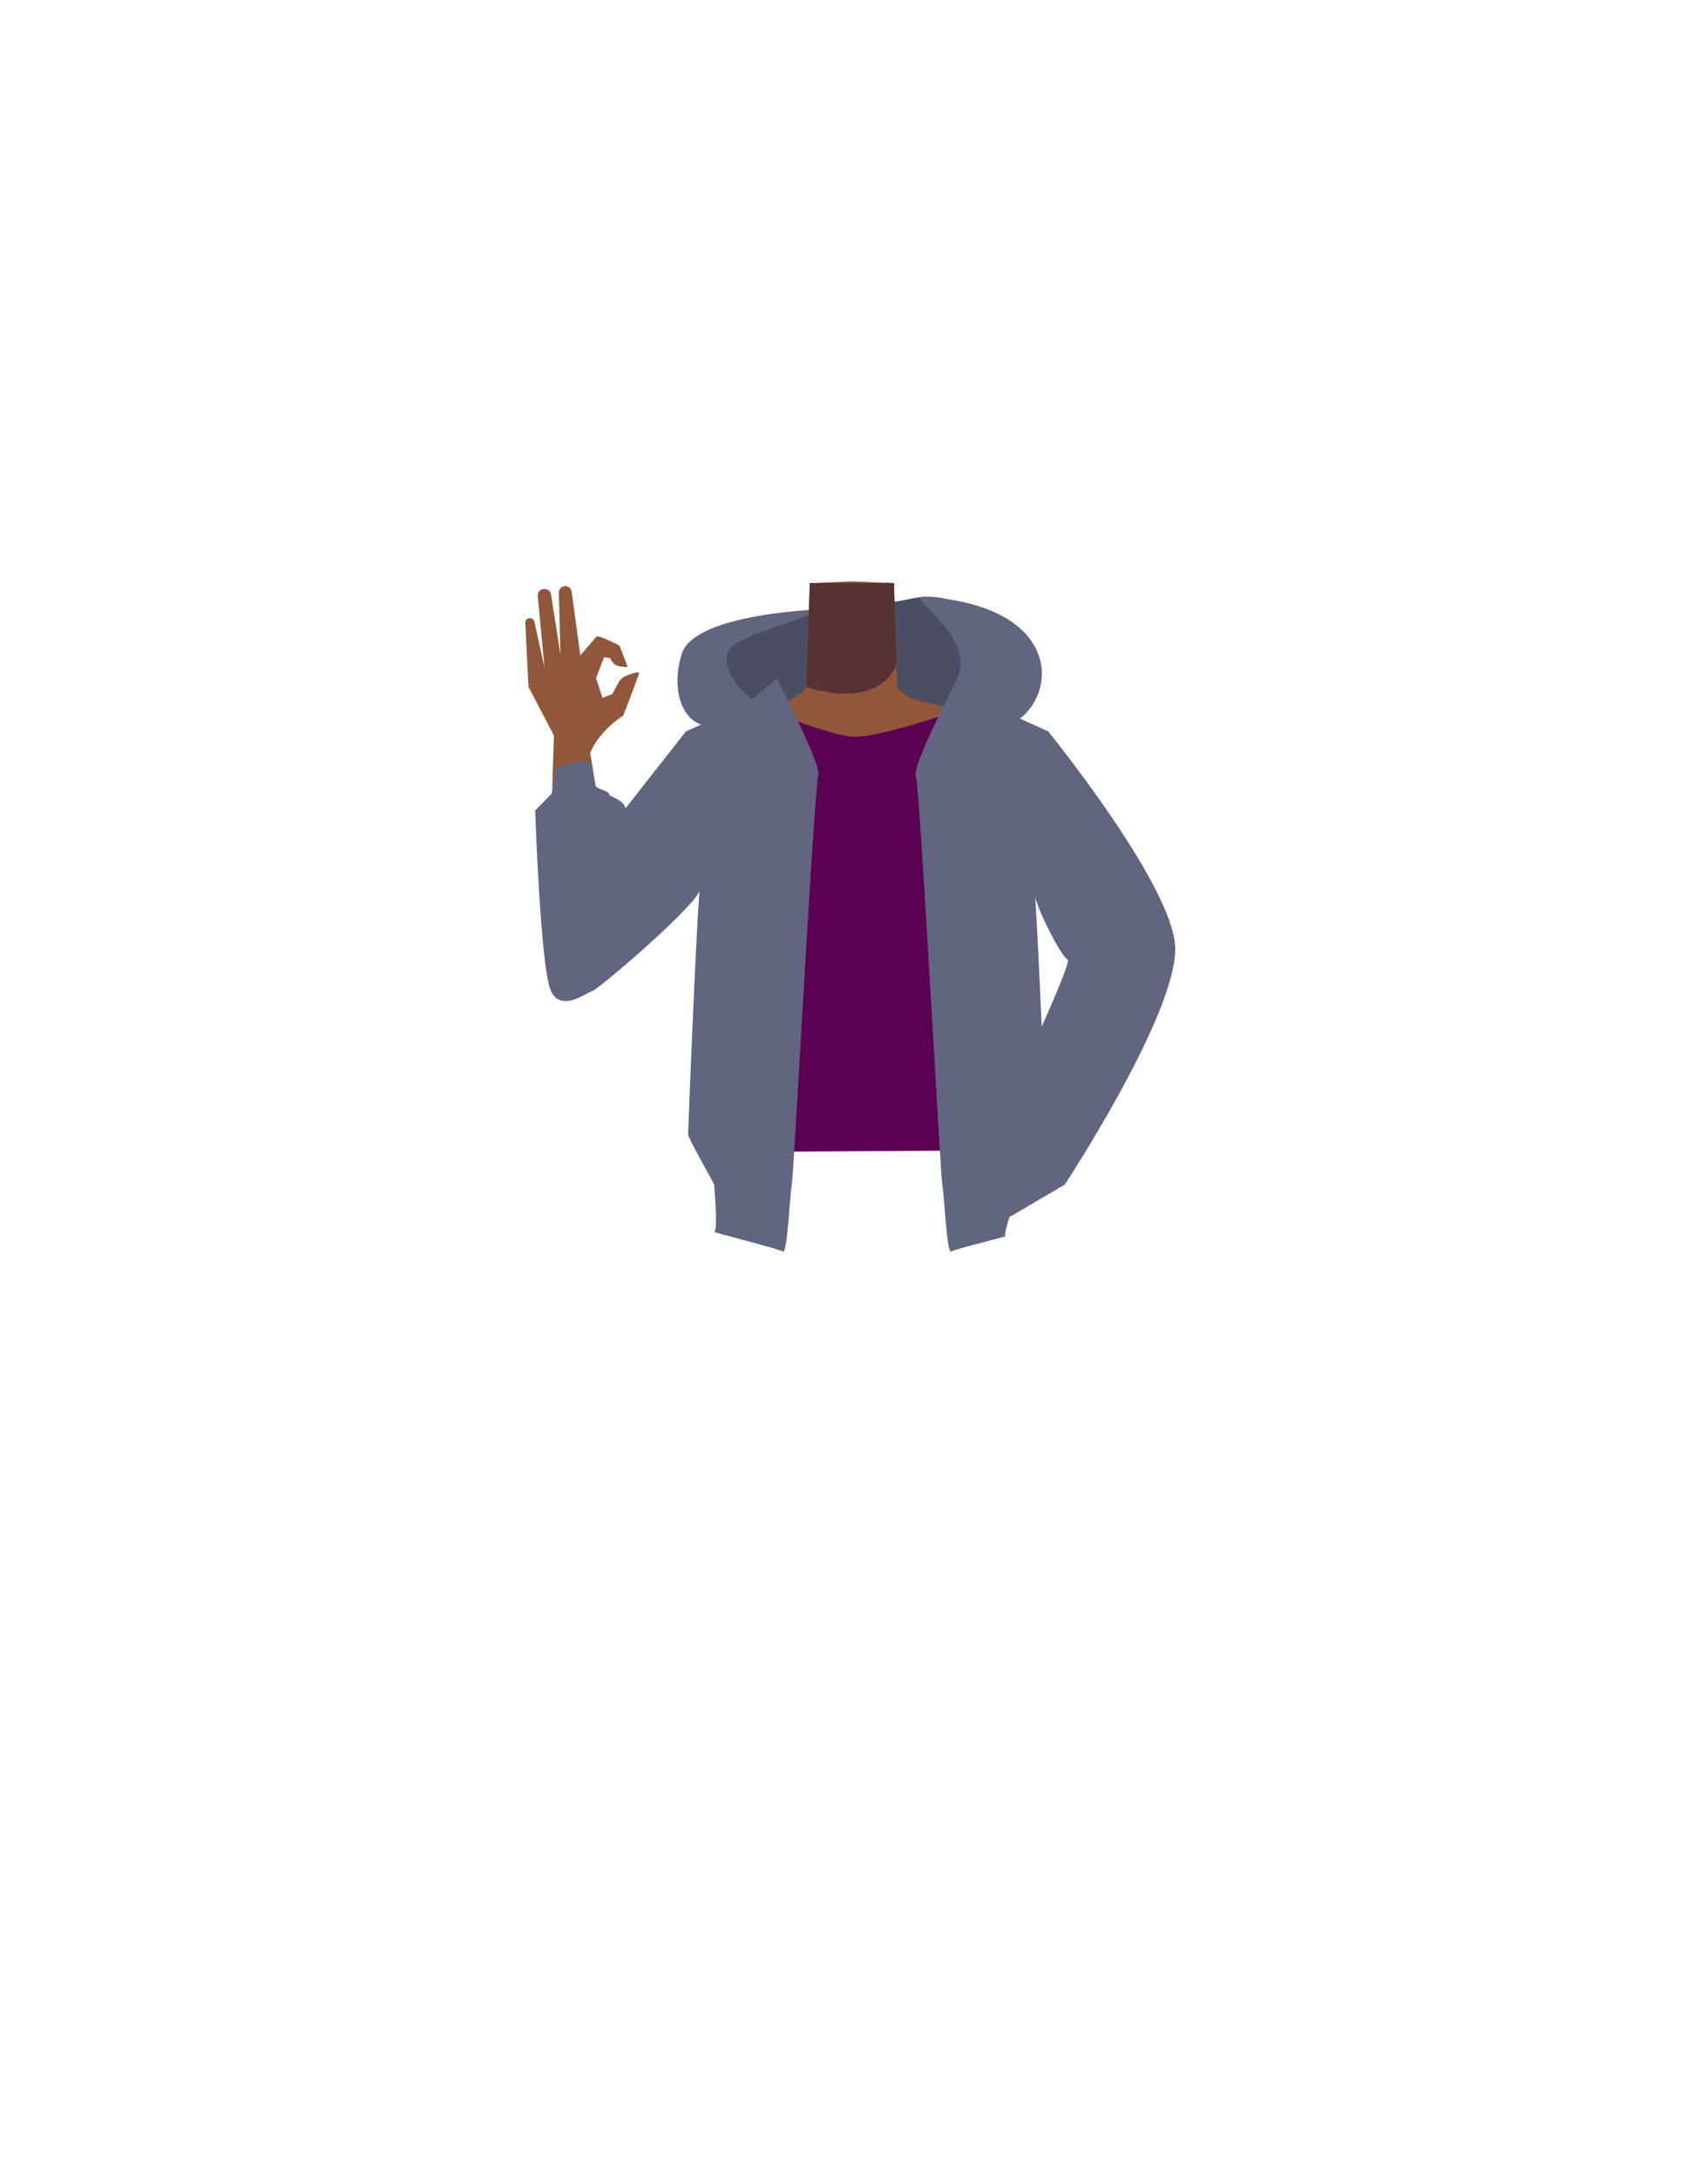 <svg id="Calque_9" data-name="Calque 9" xmlns="http://www.w3.org/2000/svg" viewBox="0 0 788 1005"><defs><style>.cls-1{fill:#4b4e62;}.cls-2{fill:#616580;}.cls-3{fill:#231713;}.cls-4{fill:#90573a;}.cls-5{fill:#583134;}.cls-6{fill:#5b0052;}</style></defs><path class="cls-1" d="M365.3,356.8c-2.25.4-37.92-21.22-43.2-36.93s.26-28.15,22-32,58.31-8,76.78-11.89,35.7,7.87,45.41,20.78,9.88,36.53-1.77,38.09S441.09,348.65,420.89,350,365.3,356.8,365.3,356.8Z"/><path class="cls-2" d="M353,324.74c-8.85,0-25.73-21.11-13.44-28s45-16.33,43.09-16.05-62.38,1.62-68.19,21c-5.66,18.88,1.92,34.52,15,33.11S353,324.74,353,324.74Z"/><path class="cls-2" d="M427.08,275.22c-11.49-.82,24.14,17.87,14.45,37.68s2.2,30,23,21.92C487.76,325.85,494,279.94,427.08,275.22Z"/><path class="cls-3" d="M427.08,323.87c-.64.59-1,.87-1,.87l-18.43-3.52-1.11-5.85L402.11,292l6.23-23.12.05-.18,4,.18,1.25,36.68,0,.71.36,10.49C416.49,320.3,421.26,322.35,427.08,323.87Z"/><path class="cls-4" d="M481,373.36c-4,12.61-16.22,8.39-25.46,16.29-10.91,9.34-6.86,27.53-8.4,36.86-1,6.25-9.85,22.2-13.7,21.32-10.84-2.5-16.92-20.87-26.68-26.22-5.74-3.14-8.24-6.09-13.72-2.51-5.48-3.58-8-.63-13.73,2.51-9.75,5.35-15.84,23.72-26.68,26.22-3.85.88-12.67-15.07-13.7-21.32-1.53-9.33,2.52-27.52-8.4-36.86-9.24-7.9-21.44-3.68-25.45-16.29-7-22,14.47-34.69,24.42-38.54,15.17-5.88,36.12-8.9,42.5-18l1.63-47.88,18.32-.81h2.18l14.3.63,4,.18.68,20.18.57,16.5,0,.71.36,10.49c2.45,3.52,7.22,5.57,13,7.09,6.46,1.7,14.2,2.75,21.46,4.45a69.26,69.26,0,0,1,9,2.7C467.51,334.87,488,351.38,481,373.36Z"/><path class="cls-5" d="M413.68,306.29a20.65,20.65,0,0,1-7.15,9.08c-13,9.22-34.57,1.41-34.57,1.41l1.63-47.88h38.82l1.25,36.68Z"/><path class="cls-4" d="M443.32,355.41c1.62,21.9,14.79,26.71,21.92,33.84,11.31,11.32,25.66,42.09,34.28,55.49,4.06,6.32,15.84,19.46,25.47,13h0c12-8.92,6.34-23.2,3-29.67-6.8-13.14-25.27-39.07-30.14-53.08-3.63-10.43-5-21.46-19.27-32.39,0,0-13.94-11.95-25.69-6.2-7.56,3.69-10.24,10-9.56,19Z"/><path class="cls-4" d="M522.51,429.92c13.4,6.88,9.86,18.8,7.72,24.72-2.31,6.38-37.88,61.86-46.89,77.42-5.09,8.79-7.57,13.61-13.06,11.09-5-2.3-4.92-7.19-1.81-16.48,15.81-47.31,15.84-55.48,31.76-88.16C507,424.61,519.09,428.16,522.51,429.92Z"/><path class="cls-4" d="M353.45,360.92c-4.31,21.54-18,24.69-25.92,30.89-12.61,9.84-29.26,38.17-39.71,50.2-4.93,5.67-18.46,17-27.07,9.21h0c-10.65-10.56-2.95-23.87,1.29-29.79,8.61-12,28.33-34.49,34.89-47.78,4.88-9.91,7.64-20.68,23.1-29.78,0,0,15.31-10.16,26.26-3,7,4.6,8.93,11.19,7.16,20.06Z"/><path class="cls-4" d="M270.36,449.86c15-1.18,14.4-12.77,14.71-19.06C285.4,424,274,358.75,271.32,341c-1.51-10.05-2-15.44-8.08-15.1-5.49.3-7.6,10.56-7.73,14.66-1.48,44.39-1.48,55-.92,94.81C254.86,454.32,266.52,450.16,270.36,449.86Z"/><path class="cls-4" d="M285.42,314.68a6.93,6.93,0,0,1,3.4-3c2.52-1,6.23-2.35,5.95-1.09-.43,1.9-7.23,19.44-7.23,19.44s-10.71,6.46-15.2,17.09c-1,2.3-15.06.89-15.06.89l-1-7.44-12.46-23.84-1.47-29.44a2.15,2.15,0,0,1,1.84-2.22h0a2.13,2.13,0,0,1,2.4,1.79l4.62,21-3.12-33.13a3,3,0,0,1,2.55-3.1l.25,0a3,3,0,0,1,3.3,2.32l4.38,28-.73-28.46a3,3,0,0,1,2.56-3.16h0a3,3,0,0,1,3.34,2.53l4,29.36,7.55-8.71c2-.27,10.48,4.19,10.48,4.19.48,1,3.82,9.93,3.82,9.93l-3.31-.3a5.36,5.36,0,0,1-4.42-3.18l-.27-.61-2.91-.46-3.68,9.6,2.95,9.12,4.48-1.71Z"/><path class="cls-6" d="M288.67,374.91l34.46,36.78,9.12-13.42v133l129.88-.81-5.63-139,14.89,26.66,38.45-27.91-31.2-50.45L440.72,328S406,340.1,394,339.76c-10.74-.3-41-12.78-41-12.78l-36.48,12.54-27.81,35.39"/><path class="cls-4" d="M436.13,540.24s-1.52-3.92-.7-4.61,15.42-7.72,16.23-7.46,15.79.15,16.9,0,11.36,8.33,10.91,9-11.18,23.12-12.81,23.55-7.41,3.91-8.22,3.65S440,551.18,440,551.18l2-8Z"/><path class="cls-2" d="M358.51,312.9c.58,2,20.89,39.91,19,45.08s-11.27,183.76-12.2,188.26-2,32.17-4.13,30.88S327.57,568,329.46,568s.09-20.93,0-21.72-12-21.23-12-23.23,4.7-119.44,5.66-113.56-47.27,47-49.91,47.59-14.16,10-19,0-7.31-83.33-7.31-83.33l7.78-7.92,1.66-11.56s16-7.12,16.84-.33,1.32,5.94,1.32,7.92,6.6,2.65,6.6,4.63c0,.85,6.15,1.9,7.53,6.22h0l4.3-5.47,23.51-29.92,27.63-12.54Z"/><path class="cls-2" d="M441.53,312.9c-.58,2-20.89,39.91-19,45.08s11.27,183.76,12.2,188.26,2,32.17,4.13,30.88S465.84,570,464,570s6.53-22.94,6.62-23.73,12-21.23,12-23.23-4.7-119.44-5.65-113.56,13,32.45,15.6,33-24.82,58.84-20,48.83-5.85,69.38-5.85,69.38l24.54-14.43s52.41-79.62,50.9-109.85c-1.43-28.74-58.54-99.11-58.54-99.11l-27.62-12.54Z"/></svg>